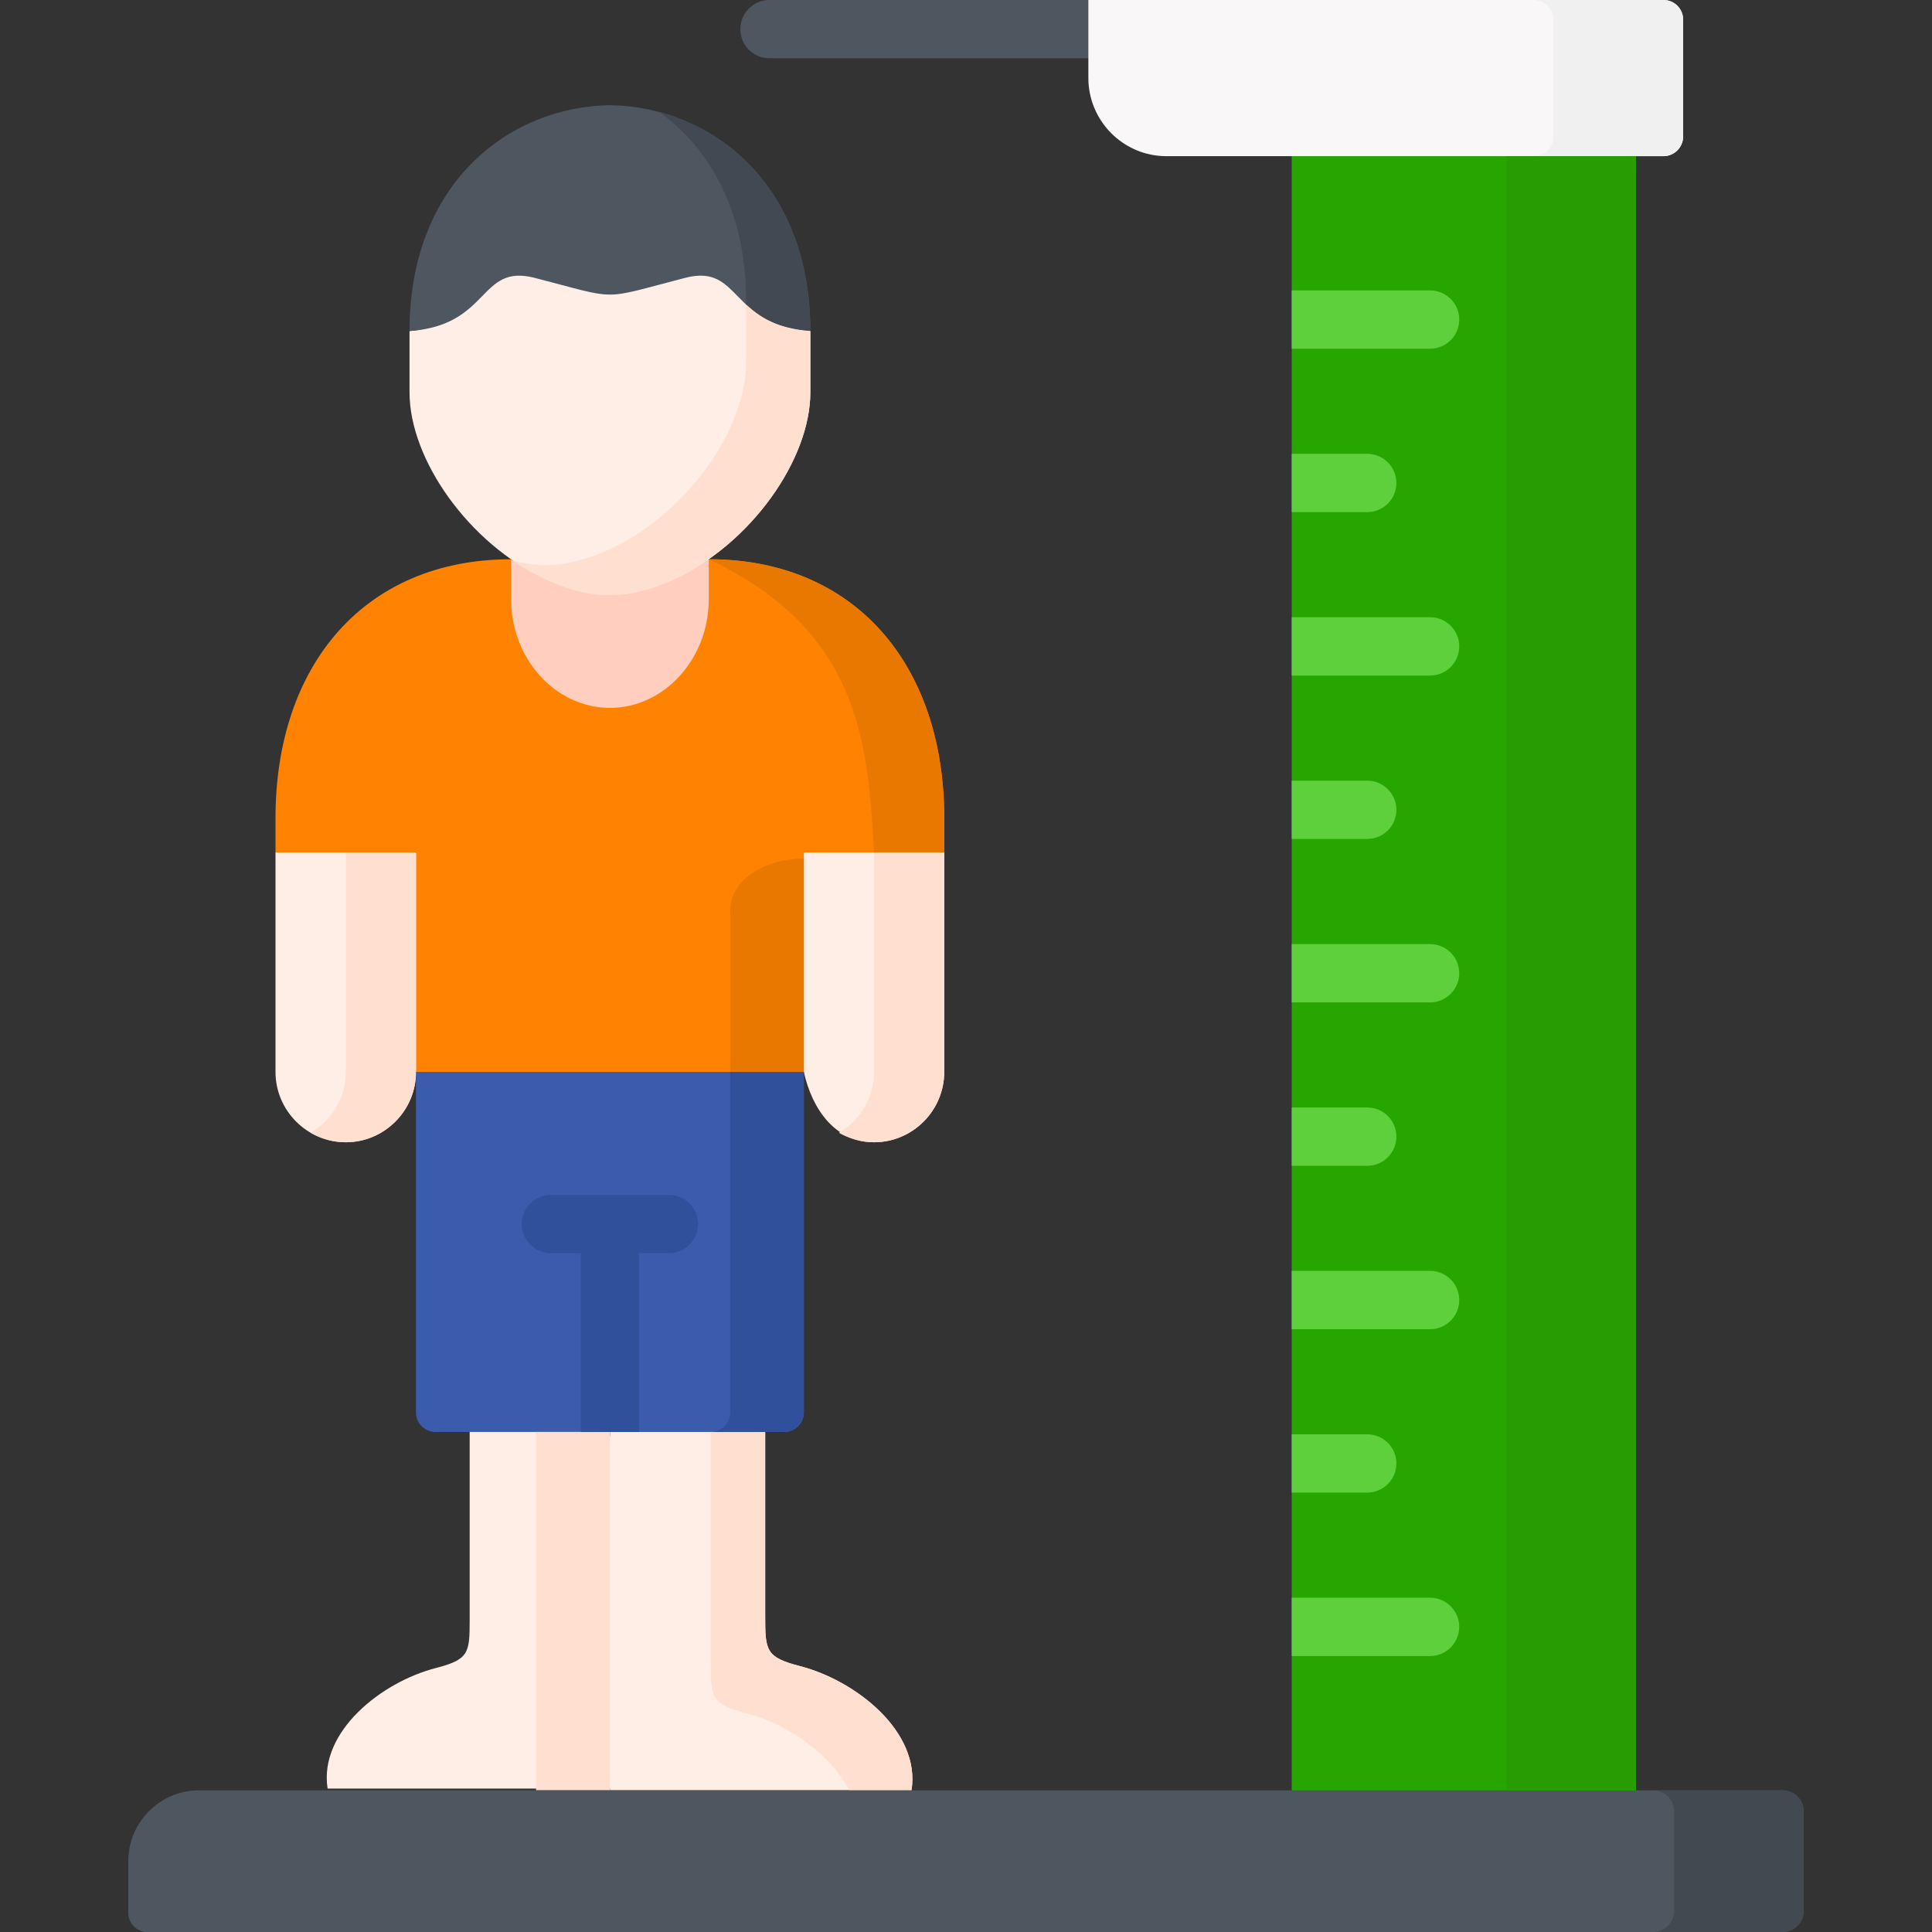 <svg width="30" height="30" viewBox="0 0 30 30" fill="none" xmlns="http://www.w3.org/2000/svg">
<rect x="0" y="0" width="30" height="30" fill="#333333" stroke="none"/>
<g clip-path="url(#clip0_14588_14763)">
<path fill-rule="evenodd" clip-rule="evenodd" d="M9.633 27.773L10.174 25.387L9.633 22.371L8.379 21.846H7.293V25.157C7.293 25.668 7.281 25.768 6.768 25.901C5.927 26.117 4.948 26.887 5.087 27.773H9.633V27.773Z" fill="#FFEEE6"/>
<path d="M16.9 0.905H11.948C11.698 0.905 11.496 0.703 11.496 0.453C11.496 0.203 11.698 0 11.948 0H16.9C17.15 0 17.353 0.203 17.353 0.453C17.353 0.703 17.15 0.905 16.9 0.905Z" fill="#4E5660"/>
<path fill-rule="evenodd" clip-rule="evenodd" d="M14.662 13.237L13.516 12.424L12.482 13.237L12.089 14.895L12.482 16.645C12.612 17.23 12.972 17.737 13.572 17.737C14.171 17.737 14.662 17.246 14.662 16.645V13.237H14.662Z" fill="#FFEEE6"/>
<path fill-rule="evenodd" clip-rule="evenodd" d="M6.459 13.237L5.37 12.665L4.278 13.237V16.645C4.278 17.246 4.769 17.737 5.37 17.737C5.968 17.737 6.459 17.246 6.459 16.645L7.004 15.014L6.459 13.237Z" fill="#FFEEE6"/>
<path fill-rule="evenodd" clip-rule="evenodd" d="M12.482 16.646V21.934C12.482 22.1 12.345 22.235 12.181 22.235H6.761C6.595 22.235 6.459 22.1 6.459 21.934V16.646L9.471 15.745L12.482 16.646Z" fill="#3B5CAD"/>
<path fill-rule="evenodd" clip-rule="evenodd" d="M7.936 8.684C5.666 8.684 4.278 10.321 4.278 12.705V13.237H6.46V16.645H12.482V13.237H14.662V12.705C14.662 10.321 13.274 8.684 11.006 8.684C10.328 10.135 8.624 10.219 7.936 8.684Z" fill="#FF8300"/>
<path fill-rule="evenodd" clip-rule="evenodd" d="M7.963 8.704C7.953 8.697 7.945 8.691 7.936 8.684V9.303C7.936 10.232 8.626 10.992 9.471 10.992C10.314 10.992 11.006 10.232 11.006 9.303V8.684C9.858 7.881 8.908 8.03 7.963 8.704Z" fill="#FFCEBF"/>
<path fill-rule="evenodd" clip-rule="evenodd" d="M12.421 25.871C11.894 25.734 11.882 25.632 11.882 25.105V22.235H11.037H9.471V27.799H14.154C14.298 26.887 13.286 26.094 12.421 25.871Z" fill="#FFEEE6"/>
<path fill-rule="evenodd" clip-rule="evenodd" d="M11.882 25.105V22.235H11.037V25.835C11.037 26.361 11.049 26.465 11.577 26.6C12.198 26.761 12.896 27.218 13.185 27.8H14.154C14.298 26.888 13.287 26.094 12.421 25.871C11.894 25.735 11.882 25.632 11.882 25.105Z" fill="#FFDFCF"/>
<path fill-rule="evenodd" clip-rule="evenodd" d="M8.324 22.235H9.471V27.8H8.324V22.235Z" fill="#FFDFCF"/>
<path fill-rule="evenodd" clip-rule="evenodd" d="M10.477 8.99C11.654 8.442 12.583 7.142 12.583 6.091V5.14C11.322 5.053 11.51 3.455 10.641 3.679C9.969 3.852 9.721 3.939 9.471 3.939C9.221 3.939 8.973 3.852 8.3 3.679C7.431 3.455 7.618 5.053 6.359 5.14V6.091C6.359 7.142 7.286 8.442 8.463 8.99C8.538 9.024 8.614 9.057 8.691 9.086C8.973 9.19 9.221 9.241 9.471 9.241C9.719 9.241 9.969 9.19 10.249 9.086C10.326 9.057 10.403 9.024 10.477 8.99Z" fill="#FFEEE6"/>
<path fill-rule="evenodd" clip-rule="evenodd" d="M12.583 5.14C12.583 2.829 11.026 1.658 9.471 1.633C7.914 1.658 6.359 2.829 6.359 5.14C7.618 5.053 7.431 4.09 8.3 4.314C8.973 4.487 9.221 4.574 9.471 4.574C9.721 4.574 9.969 4.487 10.641 4.314C11.51 4.09 11.322 5.053 12.583 5.14Z" fill="#4E5660"/>
<path fill-rule="evenodd" clip-rule="evenodd" d="M25.404 2.425V27.8L22.536 28.886L20.058 27.8V2.425L22.451 1.338L25.404 2.425Z" fill="#27A600"/>
<path fill-rule="evenodd" clip-rule="evenodd" d="M26.136 0.305C26.136 0.137 25.999 0 25.832 0H16.9V1.211C16.9 1.879 17.444 2.425 18.111 2.425H20.059H22.451H25.404H25.831C25.999 2.425 26.136 2.286 26.136 2.12V0.305H26.136Z" fill="#F9F7F8"/>
<path fill-rule="evenodd" clip-rule="evenodd" d="M25.404 27.8H20.059H15.386H10.932H6.478H3.09C2.486 27.8 1.992 28.294 1.992 28.9V29.704C1.992 29.866 2.124 30 2.286 30H27.679C27.861 30 28.008 29.851 28.008 29.672V28.128C28.008 27.947 27.861 27.8 27.679 27.8H25.404Z" fill="#4E5660"/>
<path fill-rule="evenodd" clip-rule="evenodd" d="M12.583 5.14C12.583 3.21 11.497 2.074 10.232 1.737C10.987 2.276 11.534 3.193 11.582 4.488C11.584 4.548 11.586 4.61 11.586 4.671V4.729C11.789 4.918 12.061 5.104 12.583 5.14Z" fill="#424953"/>
<path fill-rule="evenodd" clip-rule="evenodd" d="M12.583 6.091V5.14C12.061 5.104 11.789 4.917 11.586 4.729V5.624C11.586 6.673 10.658 7.975 9.481 8.523C9.406 8.557 9.331 8.588 9.254 8.617C8.971 8.721 8.723 8.774 8.473 8.774C8.307 8.774 8.14 8.75 7.963 8.704C8.123 8.814 8.29 8.909 8.463 8.99C8.538 9.024 8.614 9.057 8.691 9.086C8.973 9.19 9.221 9.241 9.471 9.241C9.719 9.241 9.969 9.19 10.249 9.086C10.326 9.057 10.403 9.024 10.477 8.99C11.654 8.442 12.583 7.142 12.583 6.091Z" fill="#FFDFCF"/>
<path fill-rule="evenodd" clip-rule="evenodd" d="M26.136 2.12V0.305C26.136 0.137 25.999 0 25.832 0H23.819C23.987 0 24.124 0.137 24.124 0.305V2.12C24.124 2.286 23.987 2.425 23.819 2.425H25.404H25.831C25.999 2.425 26.136 2.286 26.136 2.12Z" fill="#F0F0F0"/>
<path fill-rule="evenodd" clip-rule="evenodd" d="M25.404 27.8V2.425H23.819H23.392V27.8H25.404Z" fill="#279D03"/>
<path fill-rule="evenodd" clip-rule="evenodd" d="M14.662 13.237H13.572V16.645C13.572 17.047 13.351 17.4 13.026 17.59C13.187 17.682 13.374 17.737 13.572 17.737C14.171 17.737 14.662 17.246 14.662 16.645V13.237Z" fill="#FFDFCF"/>
<path fill-rule="evenodd" clip-rule="evenodd" d="M6.46 13.237H5.37V16.645C5.37 17.047 5.149 17.4 4.824 17.59C4.985 17.682 5.171 17.737 5.37 17.737C5.968 17.737 6.46 17.246 6.46 16.645V13.237Z" fill="#FFDFCF"/>
<path fill-rule="evenodd" clip-rule="evenodd" d="M28.008 29.672V28.128C28.008 27.947 27.861 27.8 27.679 27.8H25.669C25.849 27.8 25.996 27.947 25.996 28.128V29.672C25.996 29.851 25.849 30 25.669 30H27.679C27.861 30 28.008 29.851 28.008 29.672Z" fill="#434951"/>
<path fill-rule="evenodd" clip-rule="evenodd" d="M12.482 21.934V17.129V16.645H11.338V17.129V21.934C11.338 22.1 11.202 22.235 11.036 22.235H11.882H12.181C12.345 22.235 12.482 22.1 12.482 21.934Z" fill="#31509C"/>
<path d="M10.388 18.554H9.474C9.473 18.554 9.472 18.553 9.471 18.553C9.47 18.553 9.468 18.554 9.467 18.554H8.554C8.304 18.554 8.101 18.756 8.101 19.006C8.101 19.256 8.304 19.459 8.554 19.459H9.018V22.235H9.924V19.459H10.388C10.638 19.459 10.841 19.256 10.841 19.006C10.841 18.756 10.638 18.554 10.388 18.554Z" fill="#31509C"/>
<path d="M20.058 5.415H22.206C22.456 5.415 22.659 5.212 22.659 4.962C22.659 4.712 22.456 4.51 22.206 4.51H20.058V5.415Z" fill="#5ED03B"/>
<path d="M21.683 7.499C21.683 7.75 21.48 7.952 21.231 7.952H20.058V7.047H21.231C21.48 7.047 21.683 7.249 21.683 7.499Z" fill="#5ED03B"/>
<path d="M20.058 10.49H22.206C22.456 10.49 22.659 10.287 22.659 10.037C22.659 9.787 22.456 9.584 22.206 9.584H20.058V10.49Z" fill="#5ED03B"/>
<path d="M21.683 12.575C21.683 12.825 21.48 13.027 21.231 13.027H20.058V12.122H21.231C21.48 12.122 21.683 12.325 21.683 12.575Z" fill="#5ED03B"/>
<path d="M22.659 15.112C22.659 15.362 22.456 15.565 22.206 15.565H20.058V14.66H22.206C22.456 14.66 22.659 14.862 22.659 15.112Z" fill="#5ED03B"/>
<path d="M20.058 18.102H21.231C21.48 18.102 21.683 17.9 21.683 17.649C21.683 17.399 21.48 17.197 21.231 17.197H20.058V18.102Z" fill="#5ED03B"/>
<path d="M22.659 20.187C22.659 20.437 22.456 20.64 22.206 20.64H20.058V19.734H22.206C22.456 19.734 22.659 19.937 22.659 20.187Z" fill="#5ED03B"/>
<path d="M21.683 22.724C21.683 22.974 21.48 23.177 21.231 23.177H20.058V22.272H21.231C21.48 22.272 21.683 22.475 21.683 22.724Z" fill="#5ED03B"/>
<path d="M22.659 25.262C22.659 25.512 22.456 25.715 22.206 25.715H20.058V24.809H22.206C22.456 24.809 22.659 25.012 22.659 25.262Z" fill="#5ED03B"/>
<path fill-rule="evenodd" clip-rule="evenodd" d="M14.662 12.705C14.662 10.321 13.274 8.684 11.006 8.684C13.358 9.801 13.476 11.533 13.572 13.237H14.662V12.705Z" fill="#E97800"/>
<path fill-rule="evenodd" clip-rule="evenodd" d="M12.482 13.332C11.89 13.332 11.338 13.649 11.338 14.144V16.645H12.482V13.332Z" fill="#E97800"/>
</g>
<defs>
<clipPath id="clip0_14588_14763">
<rect width="30" height="30" fill="white"/>
</clipPath>
</defs>
</svg>
